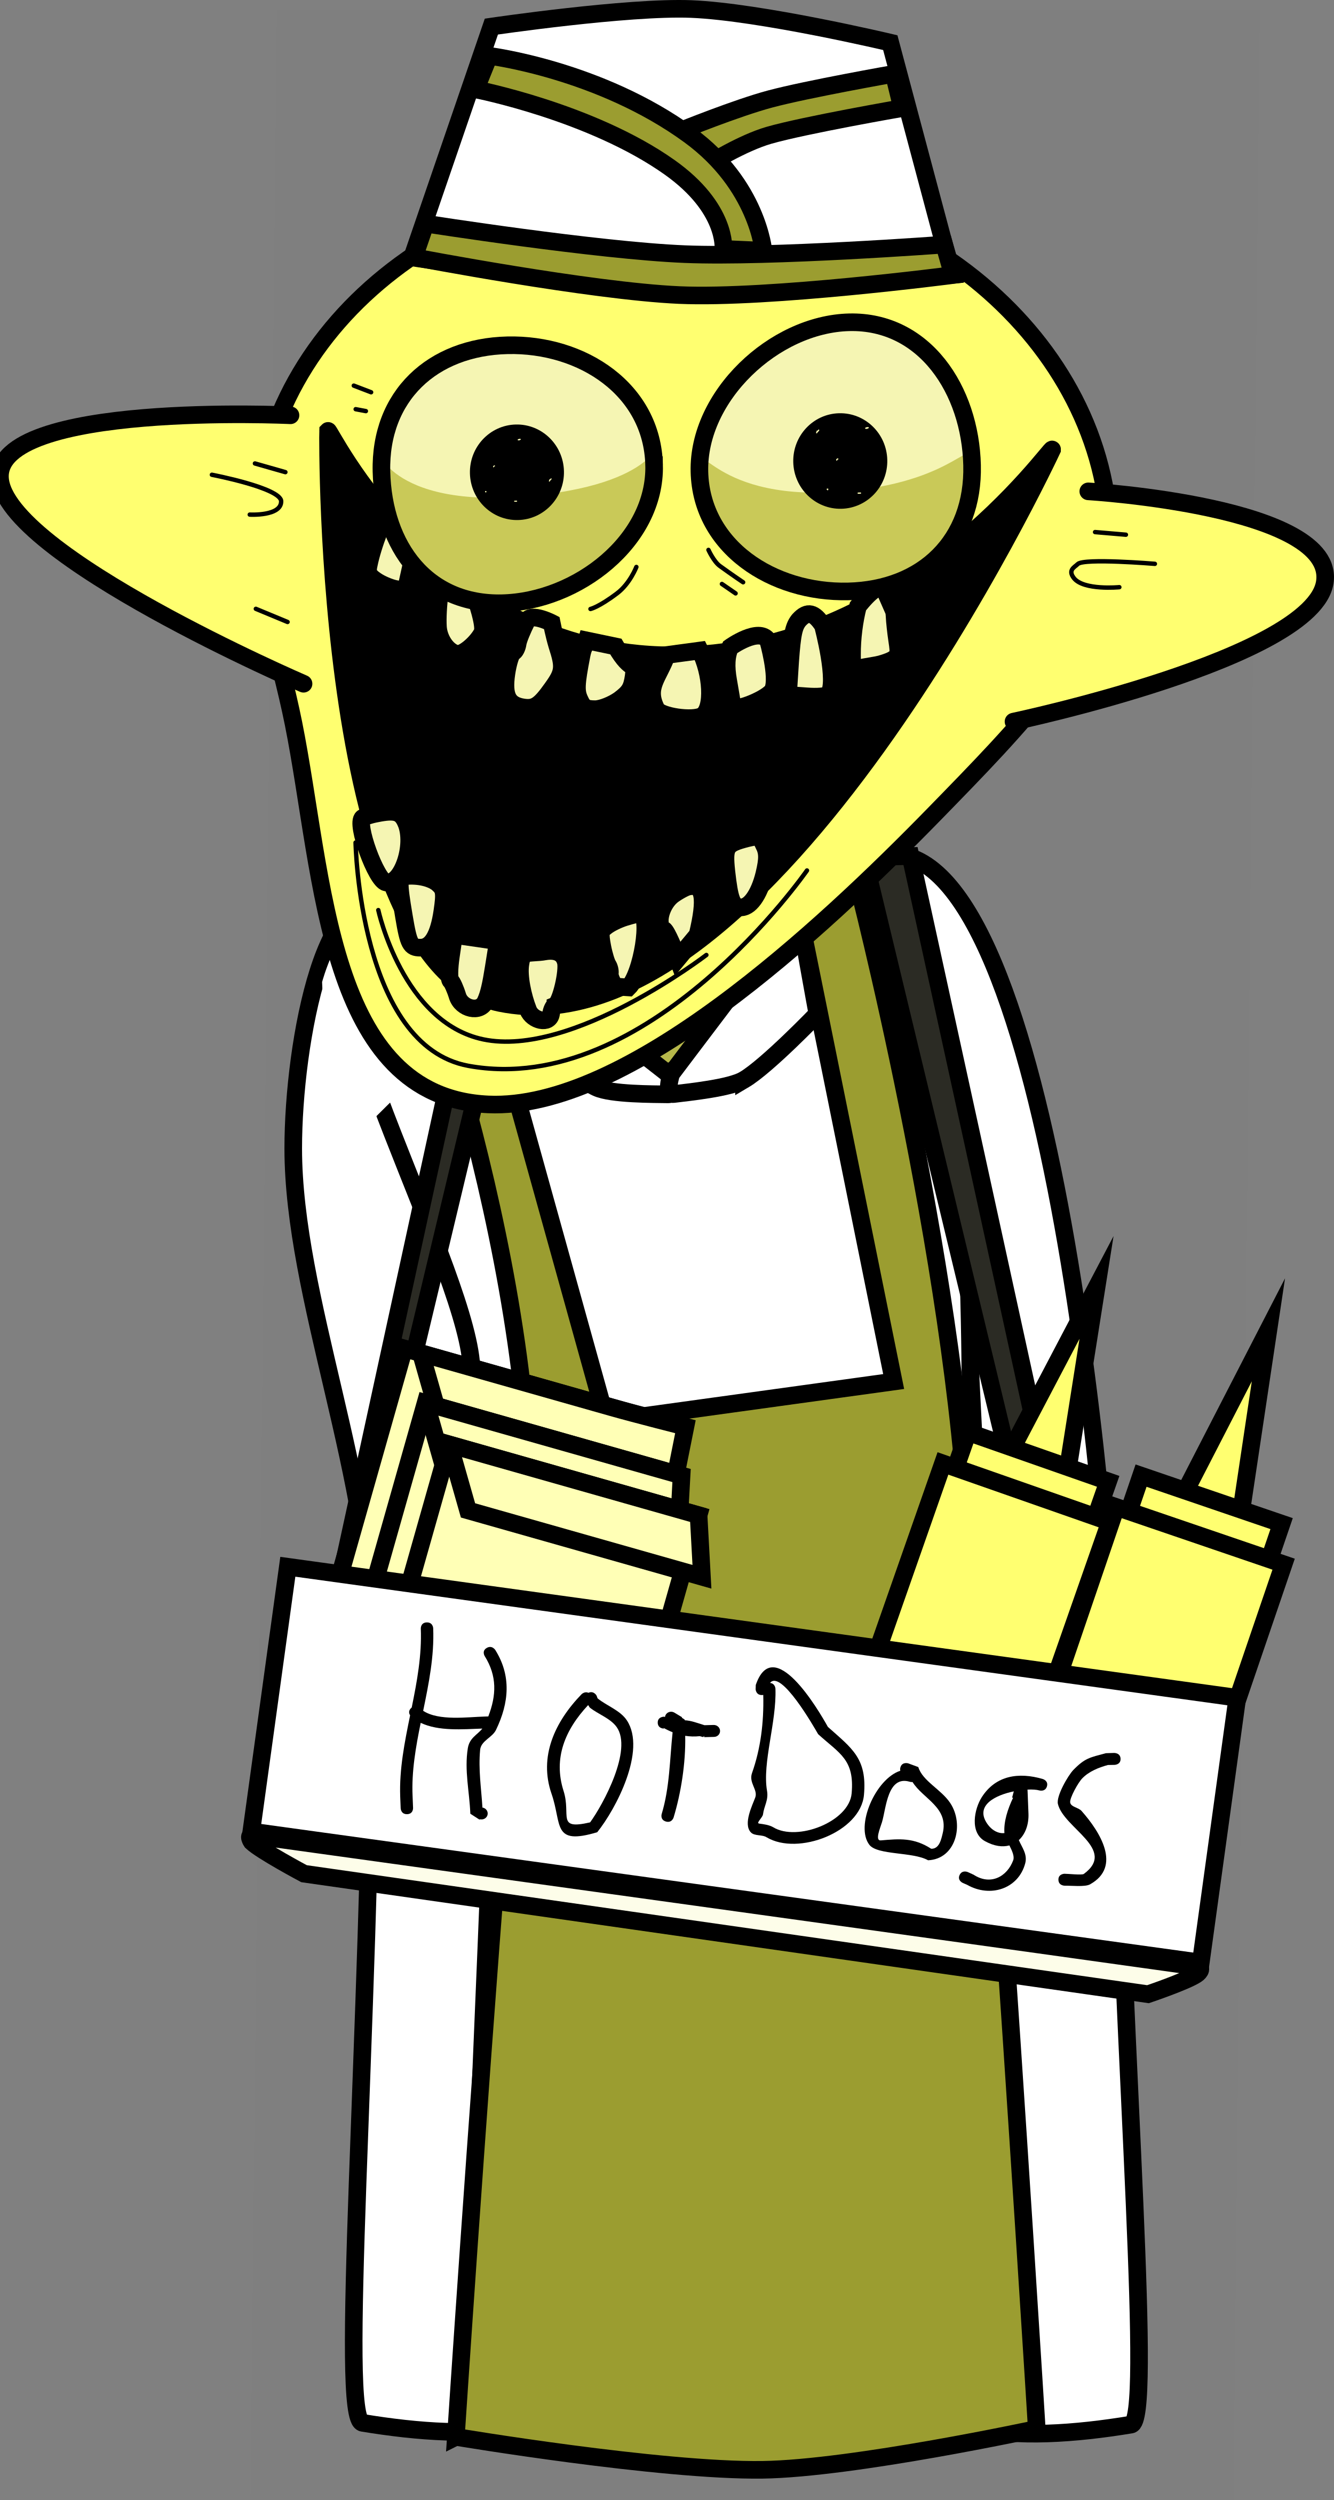 <svg viewBox="0,0,151.634,284.117" height="284.117" width="151.634" xmlns:xlink="http://www.w3.org/1999/xlink" xmlns="http://www.w3.org/2000/svg" version="1.1"><rect x="0" y="0" width="151.634" height="284.117" fill="#808080" stroke="none"/><g transform="translate(-234.164,-37.388)"><g stroke-miterlimit="10"><path stroke-linecap="butt" stroke-width="2" stroke="none" fill="#000000" fill-opacity="0.01" d="M262.649,321.506l3,-283.011h111.701l-3,283.011z"></path><path stroke-linecap="butt" stroke-width="2" stroke="#000000" fill="#b7b84b" d="M293.325,150.419c0,0 2.618,-1.091 3,-2.095c0.507,-1.332 -2.869,-20.046 -2.869,-20.046l27.692,0.333c0,0 1.031,19.195 1.701,20.68c0.363,0.803 4.726,1.857 4.726,1.857c0,0 -6.895,11.076 -16.848,10.813c-8.528,-0.225 -17.403,-11.542 -17.403,-11.542z"></path><path stroke-linecap="butt" stroke-width="2" stroke="#000000" fill="#ffffff" d="M302.22,302.697c0,12.078 -14.275,12.095 -26.845,10.024c-2.67,-0.44 0.779,-42.728 1.135,-87.882c0.152,-19.22 -9.014,-40.113 -9.014,-56.952c0,-12.078 3.796,-32.464 11.408,-27.175c14.261,9.909 23.315,149.906 23.315,161.985z"></path><path stroke-linecap="butt" stroke-width="2" stroke="#000000" fill="#ffffff" d="M360.844,231.316c1.097,42.226 4.366,81.198 1.891,81.605c-12.57,2.071 -26.845,2.055 -26.845,-10.024c0,-12.078 -14.005,-164.939 -2.234,-168.135c19.121,-5.751 26.598,73.853 27.188,96.553z"></path><path stroke-linecap="butt" stroke-width="2" stroke="#000000" fill="#ffffff" d="M351.36,312.633c0,0 -21.123,4.655 -31.892,4.799c-10.649,0.142 -32.366,-3.942 -32.366,-3.942c0,0 2.23,-50.273 3.311,-79.222c0,0 -2.65,-36.841 -2.65,-41.098c0,-10.577 -19.406,-44.435 -13.816,-51.248c5.347,-6.517 27.077,17.511 35.101,17.511c6.286,0 17.953,-23.966 25.435,-24.406c3.696,0.076 5.475,7.127 6.712,12.762c3.109,14.174 3.259,44.781 3.259,44.781c0,4.801 6.909,120.063 6.909,120.063z"></path><path stroke-linecap="butt" stroke-width="2" stroke="none" fill="#ffffff" d="M331.975,154.936l0.082,-15.796c0,0 2.013,-3.281 3.688,-3.254c5.876,0.226 6.784,6.691 6.784,6.691l6.664,21.656z"></path><path stroke-linecap="butt" stroke-width="2" stroke="none" fill="#ffffff" d="M306.163,188.419l3.12,-10.517c0,0 0.497,-3.57 1.472,-3.673c2.064,-0.218 3.324,2.845 3.324,2.845l0.183,11.346z"></path><path stroke-linecap="butt" stroke-width="2" stroke="#000000" fill="#9b9d30" d="M285.98,314.316c0,0 2.337,-35.564 4.87,-67.586c0.756,-9.562 2.938,-20.49 3.47,-31.491c1.585,-32.753 -13.728,-73.302 -13.728,-73.302l8.061,4.987l14.458,51.964l32.634,-4.502l-10.342,-51.131l6.156,-5.852c0,0 11.2,43.219 12.692,75.32c0.508,10.939 2.566,22.731 3.239,32.242c2.249,31.785 4.523,68.44 4.523,68.44c0,0 -20.909,4.511 -31.168,4.653c-11.59,0.16 -34.865,-3.742 -34.865,-3.742z"></path><g stroke-linecap="butt" stroke-width="2" stroke="#000000" fill="#ffffff"><path d="M294.978,155.002l-2.209,-9.119l17.363,13.558c0,0 1.039,2.329 -0.01,2.311c-1.706,-0.029 -6.446,0.006 -8.138,-0.762c-2.78,-1.262 -7.006,-5.987 -7.006,-5.987z"></path><path d="M318.734,160.095c-1.598,0.944 -6.314,1.414 -8.007,1.624c-1.041,0.129 -0.264,-2.296 -0.264,-2.296c0,0 14.573,-19.304 14.561,-19.086c-0.052,0.988 2.049,12.261 2.049,12.261c0,0 -5.714,5.947 -8.339,7.498z"></path></g><path stroke-linecap="butt" stroke-width="2" stroke="none" fill="#ffffff" d="M271.534,166.684l-0.758,-17.696c0,0 1.612,-6.057 4.587,-7.617c2.427,-0.78 3.684,0.921 3.684,0.921l1.775,15.327z"></path><path stroke-linecap="butt" stroke-width="2" stroke="none" fill="#ffffff" d="M337.054,155.336l-2.356,-13.596c0,0 2.013,-0.481 3.281,-0.454c1.203,0.026 4.142,0.691 4.142,0.691l5.445,10.656z"></path><path stroke-linecap="butt" stroke-width="2" stroke="none" fill="#ffffff" d="M274.271,166.884l-0.746,-17.696c0,0 1.587,-6.057 4.515,-7.617c2.389,-0.78 3.627,0.921 3.627,0.921l1.747,15.327z"></path><path stroke-linecap="butt" stroke-width="2" stroke="none" fill="#ffffff" d="M285.56,156.086l3.071,-10.517c0,0 3.656,-3.737 4.615,-3.84c2.032,-0.218 3.105,3.011 3.105,3.011l-2.82,11.346z"></path><path stroke-linecap="butt" stroke-width="2" stroke="#000000" fill="#2b2b24" d="M269.984,230.024l19.439,-89.353l3.859,0.309l-23.775,99.365z"></path><path stroke-linecap="butt" stroke-width="2" stroke="#000000" fill="#2b2b24" d="M359.239,246.453l-26.896,-111.639l5.318,-0.147l22.312,102.093z"></path><g stroke-linecap="butt" stroke-width="2" stroke="#000000" fill="#ffff70"><path d="M368.232,208.146l10.112,-19.638l-3.291,21.967z"></path><path d="M379.843,210.533l-2.112,6.185l-15.975,-5.454l2.112,-6.185z"></path><path d="M348.376,245.755l12.67,-37.108l19.026,6.496l-12.67,37.108z"></path></g><g stroke-linecap="butt" stroke-width="2" stroke="#000000" fill="#ffff70"><path d="M348.537,203.249l10.268,-19.557l-3.466,21.94z"></path><path d="M360.129,205.728l-2.161,6.168l-15.931,-5.581l2.161,-6.168z"></path><path d="M328.384,240.699l12.964,-37.006l18.974,6.647l-12.964,37.006z"></path></g><g stroke-linecap="butt" stroke-width="2" stroke="#000000" fill="#ffffb6"><g><path d="M269.641,227.533l10.471,-36.907l28.345,8.042l-10.471,36.907z"></path><path d="M284.147,198.662l-2.136,-7.497c0,0 16.488,4.678 21.647,6.141c2.869,0.814 8.417,2.216 8.417,2.216l-1.337,6.684z"></path></g><g><path d="M272.069,233.72l10.471,-36.907c0,0 23.779,6.746 27.033,7.67c0.804,0.228 1.169,0.878 0.941,1.682c-1.084,3.82 -10.099,35.597 -10.099,35.597z"></path><path d="M284.676,204.31c0,0 -1.669,-5.857 -1.966,-6.902c-0.131,-0.46 0.541,-0.393 1.001,-0.263c3.164,0.898 27.926,7.923 27.926,7.923l-0.369,6.786z"></path></g><g><path d="M274.756,238.441l10.471,-36.907l28.345,8.042l-10.471,36.907z"></path><path d="M287.362,209.03l-2.136,-7.497l28.345,8.042l0.382,6.999z"></path></g></g><g stroke-linecap="butt" stroke-width="2"><g stroke="#000000"><path fill="#ffffff" d="M262.731,245.52l4.15,-30.084l107.925,14.888l-4.15,30.084z"></path><path fill="#fdfde9" d="M262.901,245.975c10.658,1.477 100.491,13.929 107.338,14.908c0.6,0.086 0.392,0.569 -0.096,0.889c-1.22,0.802 -5.489,2.239 -5.489,2.239l-95.931,-13.695c0,0 -4.864,-2.59 -5.947,-3.621c0,0 -0.549,-0.814 0.125,-0.72z"></path></g><g stroke="none" fill="#000000"><path d="M289.599,243.451c0.015,0.375 -0.288,0.687 -0.677,0.697c-0.05,0.001 -0.1,-0.003 -0.148,-0.011c-0.079,0.017 -0.134,0.018 -0.134,0.018l-1.013,-0.653c-0.1,-2.522 -0.691,-4.923 -0.287,-7.437c0.193,-1.201 1.07,-1.512 1.651,-2.241c-2.217,0.078 -4.973,0.321 -7.007,-0.653c-0.563,2.774 -1.049,5.538 -0.922,8.327l0.054,1.357c0,0 0.027,0.679 -0.677,0.697c-0.704,0.018 -0.731,-0.66 -0.731,-0.66l-0.054,-1.357c-0.109,-3.103 0.501,-6.154 1.128,-9.218c-0.114,-0.178 -0.22,-0.485 0.089,-0.803c0.031,-0.031 0.061,-0.059 0.092,-0.083c0.601,-2.954 1.154,-5.926 1.033,-8.975c0,0 -0.027,-0.679 0.677,-0.697c0.704,-0.018 0.731,0.66 0.731,0.66c0.127,3.178 -0.5,6.291 -1.139,9.385c1.778,1.176 5.052,0.703 7.037,0.651l0.282,-0.007c0,0 0.031,-0.001 0.081,0.004c0.933,-2.415 1.011,-4.601 -0.406,-6.866c0,0 -0.366,-0.584 0.237,-0.93c0.602,-0.345 0.968,0.239 0.968,0.239c1.82,2.909 1.583,5.97 0.077,9.085c-0.424,0.876 -1.703,1.222 -1.801,2.266c-0.212,2.244 0.126,4.329 0.262,6.553c0.328,0.052 0.584,0.321 0.597,0.652z"></path><path d="M301.019,231.153c-2.607,2.788 -3.987,6.023 -2.797,9.754c0.889,2.786 -0.856,4.466 3.021,3.575c1.481,-2.039 4.848,-8.247 3.015,-10.832c-0.705,-0.994 -2.124,-1.465 -3.06,-2.217zM301.049,229.759c0.348,-0.159 0.603,-0.026 0.754,0.11c0.111,0.093 0.192,0.217 0.227,0.36l0.067,0.168c1.034,0.842 2.579,1.356 3.331,2.509c2.23,3.416 -1.251,10.058 -3.379,12.699c-5.143,1.53 -3.98,-0.876 -5.19,-4.364c-1.472,-4.244 0.382,-8.189 3.404,-11.313c0,0 0.356,-0.366 0.785,-0.168z"></path><path d="M308.928,233.172c-0.027,-0.679 0.677,-0.697 0.677,-0.697l0.151,0.021c0.042,-0.323 0.323,-0.577 0.672,-0.586c0.148,-0.004 0.287,0.037 0.403,0.109l0.858,0.516l-0.029,0.045l0.354,0.24l-0.042,0.058c0.76,0.033 1.443,0.311 2.269,0.563l1.04,-0.027c0.389,-0.01 0.716,0.286 0.731,0.66c0.015,0.375 -0.288,0.687 -0.677,0.697l-1.127,0.029l-0.006,-0.15l-0.107,0.144c-0.136,-0.038 -0.265,-0.074 -0.388,-0.109c-0.556,0.06 -1.105,0.05 -1.656,-0.038c0.065,3.095 -0.48,6.51 -1.322,9.287c0,0 -0.197,0.649 -0.874,0.452c-0.677,-0.197 -0.48,-0.847 -0.48,-0.847c0.918,-3.021 0.912,-6.181 1.244,-9.295c-0.351,-0.141 -0.707,-0.315 -1.069,-0.522l0.107,0.107c0,0 -0.704,0.018 -0.731,-0.66z"></path><path d="M321.692,228.639c0.592,0.054 0.616,0.657 0.616,0.657c0.14,3.792 -1.512,8.43 -0.957,11.599c0.186,1.06 -0.332,1.701 -0.457,2.675c-0.048,0.376 -0.828,1.001 -0.437,1.052c0.547,0.072 1.124,0.146 1.601,0.417c2.706,1.651 8.627,-0.621 8.911,-3.848c0.34,-3.867 -1.365,-4.51 -3.81,-6.732c-0.508,-0.883 -4.23,-7.387 -5.466,-5.82zM320.922,230.001c-0.042,0.007 -0.087,0.012 -0.136,0.013c-0.704,0.018 -0.731,-0.66 -0.731,-0.66l0.017,-0.487c1.999,-5.837 7.062,2.725 8.198,4.769c2.724,2.435 4.477,3.568 4.098,7.736c-0.382,4.193 -7.487,6.93 -11.046,4.816c-0.531,-0.346 -1.4,-0.117 -1.822,-0.581c-0.878,-0.965 0.193,-3.078 0.512,-3.951c0.324,-0.885 -0.759,-1.664 -0.369,-2.771c0.981,-2.782 1.356,-5.724 1.28,-8.884z"></path><path d="M337.892,239.897c-0.167,0.014 -0.301,-0.025 -0.301,-0.025c-2.557,-0.777 -2.698,3.025 -3.173,4.588c-0.201,0.662 -0.84,2.132 -0.125,2.071c2.108,-0.181 3.732,-0.335 5.719,0.951c0.921,0.032 1.14,-1.076 1.305,-1.747c0.725,-2.951 -2.246,-3.924 -3.426,-5.837zM336.503,238.618c-0.032,-0.107 -0.035,-0.237 0.012,-0.393c0.197,-0.649 0.874,-0.452 0.874,-0.452l1.157,0.425c0.479,1.59 2.586,2.522 3.629,4.086c1.605,2.41 0.669,6.369 -2.519,6.506c-1.707,-0.972 -5.746,-0.564 -6.668,-1.752c-1.634,-2.105 0.676,-7.496 3.515,-8.421z"></path><path d="M361.536,237.252c0.027,0.679 -0.677,0.697 -0.677,0.697l-0.759,0.014c-1.064,0.286 -2.158,0.737 -2.911,1.511c-0.464,0.465 -1.455,2.246 -1.379,2.749c0.078,0.517 0.938,0.563 1.292,0.962c2.121,2.394 4.584,6.326 0.966,8.341c-0.574,0.319 -2.178,0.136 -2.864,0.154c0,0 -0.704,0.018 -0.731,-0.66c-0.027,-0.679 0.677,-0.697 0.677,-0.697c0.312,-0.008 2.001,0.174 2.206,0.024c3.801,-2.79 -2.282,-5.201 -2.941,-7.953c-0.213,-0.89 1.152,-3.233 1.741,-3.852c1.346,-1.385 1.884,-1.426 3.719,-1.92l0.931,-0.029c0,0 0.704,-0.018 0.731,0.66z"></path><path d="M343.244,250.461c0.291,-0.615 0.933,-0.328 0.933,-0.328l0.652,0.297c1.955,1.274 3.834,0.191 4.508,-1.65c0.16,-0.436 -0.13,-1.072 -0.438,-1.68c-0.773,0.216 -1.717,0.101 -2.769,-0.478c-1.77,-0.974 -1.219,-3.67 -0.371,-4.998c1.6,-2.504 4.223,-2.859 6.927,-2.072c0,0 0.677,0.197 0.48,0.847c-0.197,0.649 -0.874,0.452 -0.874,0.452c-0.302,-0.088 -0.776,-0.121 -1.332,-0.094c0.029,0.724 0.08,2.018 0.109,2.741c0.044,1.24 -0.363,2.331 -1.096,3.002c0.366,0.847 0.999,1.611 0.726,2.638c-0.769,2.895 -3.963,3.945 -6.608,2.44l-0.497,-0.217c0,0 -0.642,-0.287 -0.351,-0.902zM348.335,245.699c-0.097,-1.288 0.374,-2.727 0.982,-4.007l-0.106,-0.028l0.19,-0.705c-2.115,0.436 -4.288,1.563 -3.141,3.491c0.545,0.916 1.372,1.339 2.075,1.249z"></path></g></g><g><g><g stroke-width="2" stroke="#000000" fill="#ffff70"><path stroke-linecap="butt" d="M360.269,100.725c-0.412,9.313 -10.409,19.429 -19.73,28.993c-13.298,13.644 -35.128,33.874 -50.867,33.177c-18.379,-0.814 -18.65,-25.825 -22.148,-43.299c-1.597,-7.978 -4.516,-16.08 -4.202,-23.164c1.001,-22.599 23.514,-39.958 50.285,-38.772c26.771,1.186 47.662,20.466 46.661,43.065z"></path><path stroke-linecap="round" d="M268.668,115.09c0,0 -33.932,-14.618 -34.504,-23.354c-0.572,-8.736 33.021,-7.154 33.021,-7.154"></path><path stroke-linecap="round" d="M357.868,93.226c0,0 28.225,1.685 26.883,10.336c-1.342,8.651 -35.383,15.83 -35.383,15.83"></path></g><path stroke-linecap="butt" stroke-width="2" stroke="#000000" fill="#000000" d="M271.454,86.363c0.026,-0.592 12.081,25.379 39.005,25.503c26.708,0.122 43.325,-23.984 43.298,-23.392c0,0 -32.2,69.149 -62.77,62.892c-20.131,-4.12 -19.553,-64.551 -19.533,-65.003z"></path><g stroke-linecap="butt" stroke-width="2" stroke="#000000"><path fill="#ffffff" d="M290.018,40.409c0,0 15.534,-2.285 22.711,-1.996c7.873,0.317 22.633,3.821 22.633,3.821l7.04,26.399c0,0 -19.83,1.925 -30.165,1.591c-10.124,-0.328 -31.226,-3.579 -31.226,-3.579z"></path><path fill="#9b9d30" d="M282.537,62.8c0,0 19.533,3.067 29.488,3.469c9.69,0.392 29.468,-1.086 29.468,-1.086l0.987,3.464c0,0 -20.893,2.723 -31.113,2.271c-10.031,-0.444 -30.138,-4.299 -30.138,-4.299z"></path><path fill="#9b9d30" d="M311.516,52.241c0,0 6.388,-2.59 10.194,-3.604c4.229,-1.127 14.045,-2.857 14.045,-2.857l0.945,3.896c0,0 -11.131,1.934 -15.145,3.092c-3.012,0.869 -6.809,3.242 -6.809,3.242z"></path><path fill="#9b9d30" d="M316.387,65.678c0,0 0.451,-4.624 -6.106,-9.275c-8.88,-6.298 -22.052,-8.857 -22.052,-8.857l1.537,-3.809c0,0 12.565,1.555 22.785,9.025c7.722,5.644 8.387,13.117 8.387,13.117z"></path></g><g stroke-linecap="butt" stroke-width="2" stroke="#000000" fill="#f5f5b3"><path d="M335.539,106.293c0.153,0.022 0.278,0.511 0.309,1.103c0.026,0.631 0.159,1.864 0.299,2.786c0.242,1.563 0.176,1.749 -0.554,2.191c-0.467,0.245 -1.372,0.544 -2.052,0.641c-0.642,0.102 -1.486,0.253 -1.854,0.357c-0.565,0.114 -0.679,-0.177 -0.675,-1.548c-0.013,-1.887 0.257,-3.909 0.674,-5.523c0,0 2.635,-3.475 3.118,-1.681z"></path><path d="M281.644,98.346l-1.369,6.178l-1.184,-0.212c-0.647,-0.133 -1.643,-0.553 -2.212,-0.949c-0.821,-0.551 -1.001,-0.929 -0.795,-1.801c0.439,-2.208 1.759,-5.62 2.463,-6.418z"></path><path d="M287.325,102.6c1.213,3.507 2.001,5.961 1.659,6.695c-0.601,1.166 -2.167,2.505 -2.858,2.404c-1.069,-0.195 -2.079,-1.596 -2.179,-3.06c-0.126,-2.095 0.346,-5.865 0.958,-7.108c0,0 1.811,-0.665 2.42,1.069z"></path><path d="M328.331,116.291c-0.193,0.246 -1.3,0.32 -2.462,0.229l-2.132,-0.154l0.247,-3.842c0.228,-3.179 0.423,-3.974 0.995,-4.674c0.979,-1.072 1.735,-0.883 2.728,0.633c0,0 1.747,6.562 0.625,7.809z"></path><path d="M322.04,115.746c-0.419,0.997 -4.542,2.668 -4.622,1.873c-0.038,-0.28 -0.242,-1.563 -0.48,-2.891c-0.288,-1.608 -0.223,-2.835 0.224,-3.785c0,0 3.297,-2.361 4.318,-0.763c0,0 1.167,4.088 0.56,5.566z"></path><path d="M297.488,110.701c0.81,2.508 0.77,3.05 -0.557,4.894c-1.382,1.953 -1.991,2.374 -3.257,2.189c-1.765,-0.257 -2.315,-1.317 -1.946,-3.849c0.179,-1.228 0.533,-2.312 0.741,-2.399c0.247,-0.082 0.473,-0.558 0.54,-1.018c0.067,-0.46 0.547,-1.605 1.044,-2.59c0.491,-0.947 2.823,0.255 2.823,0.255c0,0 0.27,1.371 0.612,2.518z"></path><path d="M304.162,110.858c1.882,3.262 2.27,1.496 2.031,3.368c-0.201,1.381 -0.46,1.813 -1.647,2.698c-0.786,0.551 -1.993,1.041 -2.7,1.056c-1.096,-0.003 -1.387,-0.163 -1.801,-1.085c-0.447,-0.966 -0.412,-1.745 0.228,-5.06c0.207,-1.037 0.35,-0.835 0.587,-1.666z"></path><path d="M313.729,111.312c1.303,2.509 1.606,6.61 0.262,7.414c-1.071,0.627 -4.792,0.085 -5.217,-0.76c-1.261,-2.473 0.221,-3.538 1.177,-6.144z"></path><path d="M321.011,133.408c0.42,0.884 0.44,1.553 0.029,3.295c-0.588,2.422 -1.711,3.942 -2.785,3.786c-0.882,-0.129 -1.165,-0.875 -1.523,-4.061c-0.293,-2.824 -0.09,-3.147 2.352,-3.771c1.339,-0.314 1.415,-0.303 1.928,0.751z"></path><path d="M280.335,130.917c1.04,2.541 -0.475,7.022 -2.278,6.759c-1.112,-0.162 -3.522,-6.742 -2.649,-7.359c0.132,-0.098 0.834,-0.348 1.558,-0.478c2.139,-0.432 2.813,-0.217 3.369,1.079z"></path><path d="M311.207,146.329c-0.31,-0.829 -1.256,-3.129 -1.585,-3.295c-0.974,-0.573 -0.304,-3.022 1.091,-3.994c0.654,-0.453 1.461,-0.884 1.779,-0.916c1.689,-0.302 1.959,1.343 0.96,5.507z"></path><path d="M306.941,141.216c1.283,0.069 0.216,6.848 -1.34,8.384l-1.513,-0.103c-0.393,-0.527 -0.649,-1.192 -0.604,-1.498c0.039,-0.269 -0.058,-0.675 -0.217,-0.933c-0.164,-0.22 -0.457,-1.164 -0.635,-2.091c-0.286,-1.53 -0.247,-1.799 0.412,-2.29c0.401,-0.333 1.373,-0.818 2.152,-1.057c0.779,-0.239 1.553,-0.44 1.745,-0.412z"></path><path d="M284.032,137.865c0.656,0.605 0.71,1.044 0.413,3.077c-0.408,2.8 -1.234,4.169 -2.523,4.138c-1.096,-0.003 -1.315,-0.388 -1.838,-3.519c-0.674,-3.977 -0.634,-4.519 0.123,-4.605c1.514,-0.171 3.102,0.217 3.824,0.91z"></path><path d="M297.299,151.61c-0.209,0.087 -0.429,0.525 -0.496,0.985c-0.185,1.27 -2.127,0.779 -2.599,-0.414c-0.636,-1.607 -1.09,-3.843 -0.894,-5.188c0.151,-1.036 0.344,-1.282 1.292,-1.34c0.592,-0.031 1.267,-0.09 1.47,-0.138c1.327,-0.237 2.165,0.198 2.409,1.213c0.244,1.015 -0.55,4.582 -1.182,4.881z"></path><path d="M285.772,143.627l2.493,0.363l2.493,0.363l-0.469,2.948c-0.313,1.97 -0.546,3.055 -0.934,3.89c-0.638,1.376 -2.737,0.836 -3.187,-0.612c-0.239,-0.779 -0.593,-1.575 -0.768,-1.718c-0.213,-0.149 -0.188,-1.399 0.013,-2.78z"></path></g><g stroke-linecap="butt"><path stroke-width="0" stroke="none" fill="#f5f5b3" d="M344.658,90.262c0.199,8.558 -5.544,14.136 -14.102,14.335c-8.558,0.199 -16.691,-5.057 -16.89,-13.615c-0.199,-8.558 8.477,-16.771 17.035,-16.97c8.558,-0.199 13.759,7.691 13.957,16.25z"></path><path stroke-width="0" stroke="none" fill="#f5f5b3" d="M308.516,90.246c0.199,8.558 -8.72,15.493 -17.279,15.692c-8.558,0.199 -13.515,-6.414 -13.714,-14.972c-0.199,-8.558 5.758,-14.141 14.316,-14.34c8.558,-0.199 16.478,5.062 16.676,13.62z"></path><path stroke-width="0" stroke="none" fill="#c9c958" d="M344.658,90.262c0.199,8.558 -5.544,14.136 -14.102,14.335c-8.558,0.199 -16.691,-5.057 -16.89,-13.615c-0.111,-4.768 1.083,3.815 17.224,2.182c12.504,-1.264 13.681,-6.693 13.769,-2.902z"></path><path stroke-width="0" stroke="none" fill="#c9c958" d="M308.516,90.246c0.199,8.558 -8.72,15.493 -17.279,15.692c-8.558,0.199 -13.515,-6.414 -13.714,-14.972c-0.103,-4.426 -0.794,4.079 15.76,2.873c16.842,-1.227 15.137,-7.725 15.233,-3.593z"></path><path stroke-width="2" stroke="#000000" fill="none" d="M344.658,90.262c0.199,8.558 -5.544,14.136 -14.102,14.335c-8.558,0.199 -16.691,-5.057 -16.89,-13.615c-0.199,-8.558 8.477,-16.771 17.035,-16.97c8.558,-0.199 13.759,7.691 13.957,16.25z"></path><path stroke-width="2" stroke="#000000" fill="none" d="M308.516,90.246c0.199,8.558 -8.72,15.493 -17.279,15.692c-8.558,0.199 -13.515,-6.414 -13.714,-14.972c-0.199,-8.558 5.758,-14.141 14.316,-14.34c8.558,-0.199 16.478,5.062 16.676,13.62z"></path><path stroke-width="0" stroke="none" fill="#000000" d="M298.267,90.934c0.07,2.998 -2.266,5.484 -5.217,5.552c-2.951,0.069 -5.4,-2.306 -5.47,-5.304c-0.07,-2.998 2.266,-5.484 5.217,-5.552c2.951,-0.069 5.4,2.306 5.47,5.304z"></path><path stroke-width="0" stroke="none" fill="#000000" d="M335.02,89.653c0.07,2.998 -2.266,5.484 -5.217,5.552c-2.951,0.069 -5.4,-2.306 -5.47,-5.304c-0.07,-2.998 2.266,-5.484 5.217,-5.552c2.951,-0.069 5.4,2.306 5.47,5.304z"></path><g stroke-width="2" stroke="none" fill="#f5f5b3"><path d="M290.281,90.493c-0.061,0.009 -0.07,-0.051 -0.07,-0.051l-0.002,-0.015c0.001,-0.078 0.1,-0.164 0.177,-0.153c0,0 0.059,0.018 0.041,0.077c-0.018,0.059 -0.077,0.041 -0.077,0.041c-0.007,-0.005 -0.024,0.01 -0.02,0.017l0.002,0.015c0,0 0.01,0.061 -0.051,0.07z"></path><path d="M292.666,94.408c0,0 -0.061,0.001 -0.063,-0.06c-0.001,-0.061 0.06,-0.063 0.06,-0.063c0.033,-0.001 0.065,-0.002 0.098,-0.002l0.123,-0.003c0.034,-0.001 0.062,0.026 0.063,0.06c0.001,0.034 -0.026,0.062 -0.06,0.063c-0.033,0.001 -0.188,0.004 -0.221,0.005z"></path><path d="M296.657,91.847c0.016,-0 0.029,0.004 0.038,0.01c0.022,-0.022 0.041,-0.048 0.053,-0.076c0,0 0.026,-0.055 0.082,-0.029c0.055,0.026 0.029,0.082 0.029,0.082c-0.033,0.066 -0.085,0.128 -0.15,0.164l-0.04,0.084c-0.009,0.021 -0.03,0.036 -0.055,0.036c-0.034,0.001 -0.062,-0.026 -0.063,-0.06c-0,-0.01 0.002,-0.02 0.006,-0.029l0.046,-0.098l-0.007,-0.021c0,0 -0.001,-0.061 0.06,-0.063z"></path><path d="M289.437,93.284l-0.035,0.094c-0.03,-0.028 -0.059,-0.056 -0.089,-0.085c0,0 -0.044,-0.042 -0.002,-0.087c0.025,-0.026 0.051,-0.022 0.068,-0.014c0,-0 0,-0 0,-0c0.056,-0.026 0.081,0.03 0.081,0.03l-0.012,0.031c0.013,0.012 0.025,0.024 0.038,0.036z"></path><path d="M293.266,87.379c-0.007,0.051 -0.061,0.051 -0.061,0.051l-0.138,-0c-0.033,0 -0.061,-0.026 -0.061,-0.06c-0.001,-0.026 0.015,-0.049 0.039,-0.058l0.111,-0.048l0.002,0.004l0.01,-0.007c0.045,-0.001 0.089,-0.003 0.134,-0.004c0,0 0.061,-0.001 0.063,0.06c0.001,0.061 -0.06,0.063 -0.06,0.063c-0.013,0 -0.025,0 -0.038,0.001z"></path></g><g stroke-width="2" stroke="none" fill="#f5f5b3"><path d="M329.29,89.735c-0.071,0.011 -0.083,-0.06 -0.083,-0.06l-0.003,-0.018c0.001,-0.092 0.117,-0.193 0.208,-0.18c0,0 0.069,0.021 0.048,0.09c-0.021,0.069 -0.09,0.048 -0.09,0.048c-0.008,-0.006 -0.028,0.011 -0.023,0.02l0.003,0.018c0,0 0.011,0.071 -0.06,0.083z"></path><path d="M331.715,93.503c0,0 -0.072,0.002 -0.074,-0.071c-0.002,-0.072 0.071,-0.074 0.071,-0.074c0.039,-0.001 0.077,-0.002 0.116,-0.003l0.144,-0.003c0.04,-0.001 0.073,0.031 0.074,0.071c0.001,0.04 -0.031,0.073 -0.071,0.074c-0.039,0.001 -0.221,0.005 -0.26,0.006z"></path><path d="M327.047,86.319c0.019,-0 0.034,0.004 0.044,0.012c0.026,-0.026 0.048,-0.057 0.063,-0.09c0,0 0.031,-0.065 0.096,-0.035c0.065,0.031 0.035,0.096 0.035,0.096c-0.039,0.078 -0.1,0.151 -0.177,0.193l-0.047,0.099c-0.011,0.025 -0.036,0.042 -0.064,0.043c-0.04,0.001 -0.073,-0.031 -0.074,-0.071c-0,-0.012 0.002,-0.024 0.007,-0.034l0.054,-0.116l-0.008,-0.025c0,0 -0.002,-0.072 0.071,-0.074z"></path><path d="M328.296,93.025l-0.042,0.111c-0.035,-0.033 -0.07,-0.067 -0.105,-0.1c0,0 -0.052,-0.05 -0.002,-0.102c0.029,-0.031 0.06,-0.026 0.08,-0.017c0,-0 0,-0 0,-0c0.066,-0.03 0.096,0.035 0.096,0.035l-0.014,0.036c0.015,0.014 0.03,0.028 0.045,0.043z"></path><path d="M332.807,86.066c-0.008,0.06 -0.072,0.06 -0.072,0.06l-0.163,-0c-0.039,0 -0.071,-0.031 -0.072,-0.071c-0.001,-0.031 0.018,-0.058 0.045,-0.069l0.131,-0.056l0.002,0.004l0.011,-0.008c0.053,-0.002 0.105,-0.003 0.158,-0.005c0,0 0.072,-0.002 0.074,0.071c0.002,0.072 -0.071,0.074 -0.071,0.074c-0.015,0 -0.03,0 -0.044,0.001z"></path></g></g><path stroke-linecap="round" stroke-width="0.5" stroke="#000000" fill="none" d="M266.603,91.043l-3.46,-0.987"></path><path stroke-linecap="round" stroke-width="0.5" stroke="#000000" fill="none" d="M263.246,106.576l3.604,1.494"></path><path stroke-linecap="round" stroke-width="0.5" stroke="#000000" fill="none" d="M258.249,91.34c0,0 7.862,1.505 7.874,3.018c0.014,1.718 -3.57,1.51 -3.57,1.51"></path><path stroke-linecap="round" stroke-width="0.5" stroke="#000000" fill="none" d="M276.348,81.965l-1.969,-0.754"></path><path stroke-linecap="round" stroke-width="0.5" stroke="#000000" fill="none" d="M275.752,84.107l-1.158,-0.218"></path><path stroke-linecap="round" stroke-width="0.5" stroke="#000000" fill="none" d="M306.499,101.818c0,0 -0.726,1.889 -2.184,2.99c-2.114,1.596 -3.032,1.784 -3.032,1.784"></path><path stroke-linecap="round" stroke-width="0.5" stroke="#000000" fill="none" d="M318.634,103.557c0,0 -1.248,-0.835 -2.648,-1.851c-0.691,-0.501 -1.293,-1.827 -1.293,-1.827"></path><path stroke-linecap="round" stroke-width="0.5" stroke="#000000" fill="none" d="M317.777,104.82l-1.554,-1.07"></path><path stroke-linecap="round" stroke-width="0.5" stroke="#000000" fill="none" d="M325.892,136.31c0,0 -18.022,25.932 -38.473,22.204c-12.415,-2.263 -12.837,-25.377 -12.837,-25.377"></path><path stroke-linecap="round" stroke-width="0.5" stroke="#000000" fill="none" d="M314.456,145.913c0,0 -15.252,11.7 -25.352,9.592c-9.171,-1.914 -11.94,-14.694 -11.94,-14.694"></path></g><path stroke-linecap="round" stroke-width="0.5" stroke="#000000" fill="none" d="M362.143,98.153l-3.503,-0.299"></path><path stroke-linecap="round" stroke-width="0.5" stroke="#000000" fill="none" d="M361.397,104.116c0,0 -4.064,0.392 -5.167,-1.033c-0.712,-0.92 0.067,-1.223 0.439,-1.594c0.695,-0.693 8.768,-0.026 8.768,-0.026"></path></g></g></g></svg><!--rotationCenter:85.835735:142.61193507669202-->
